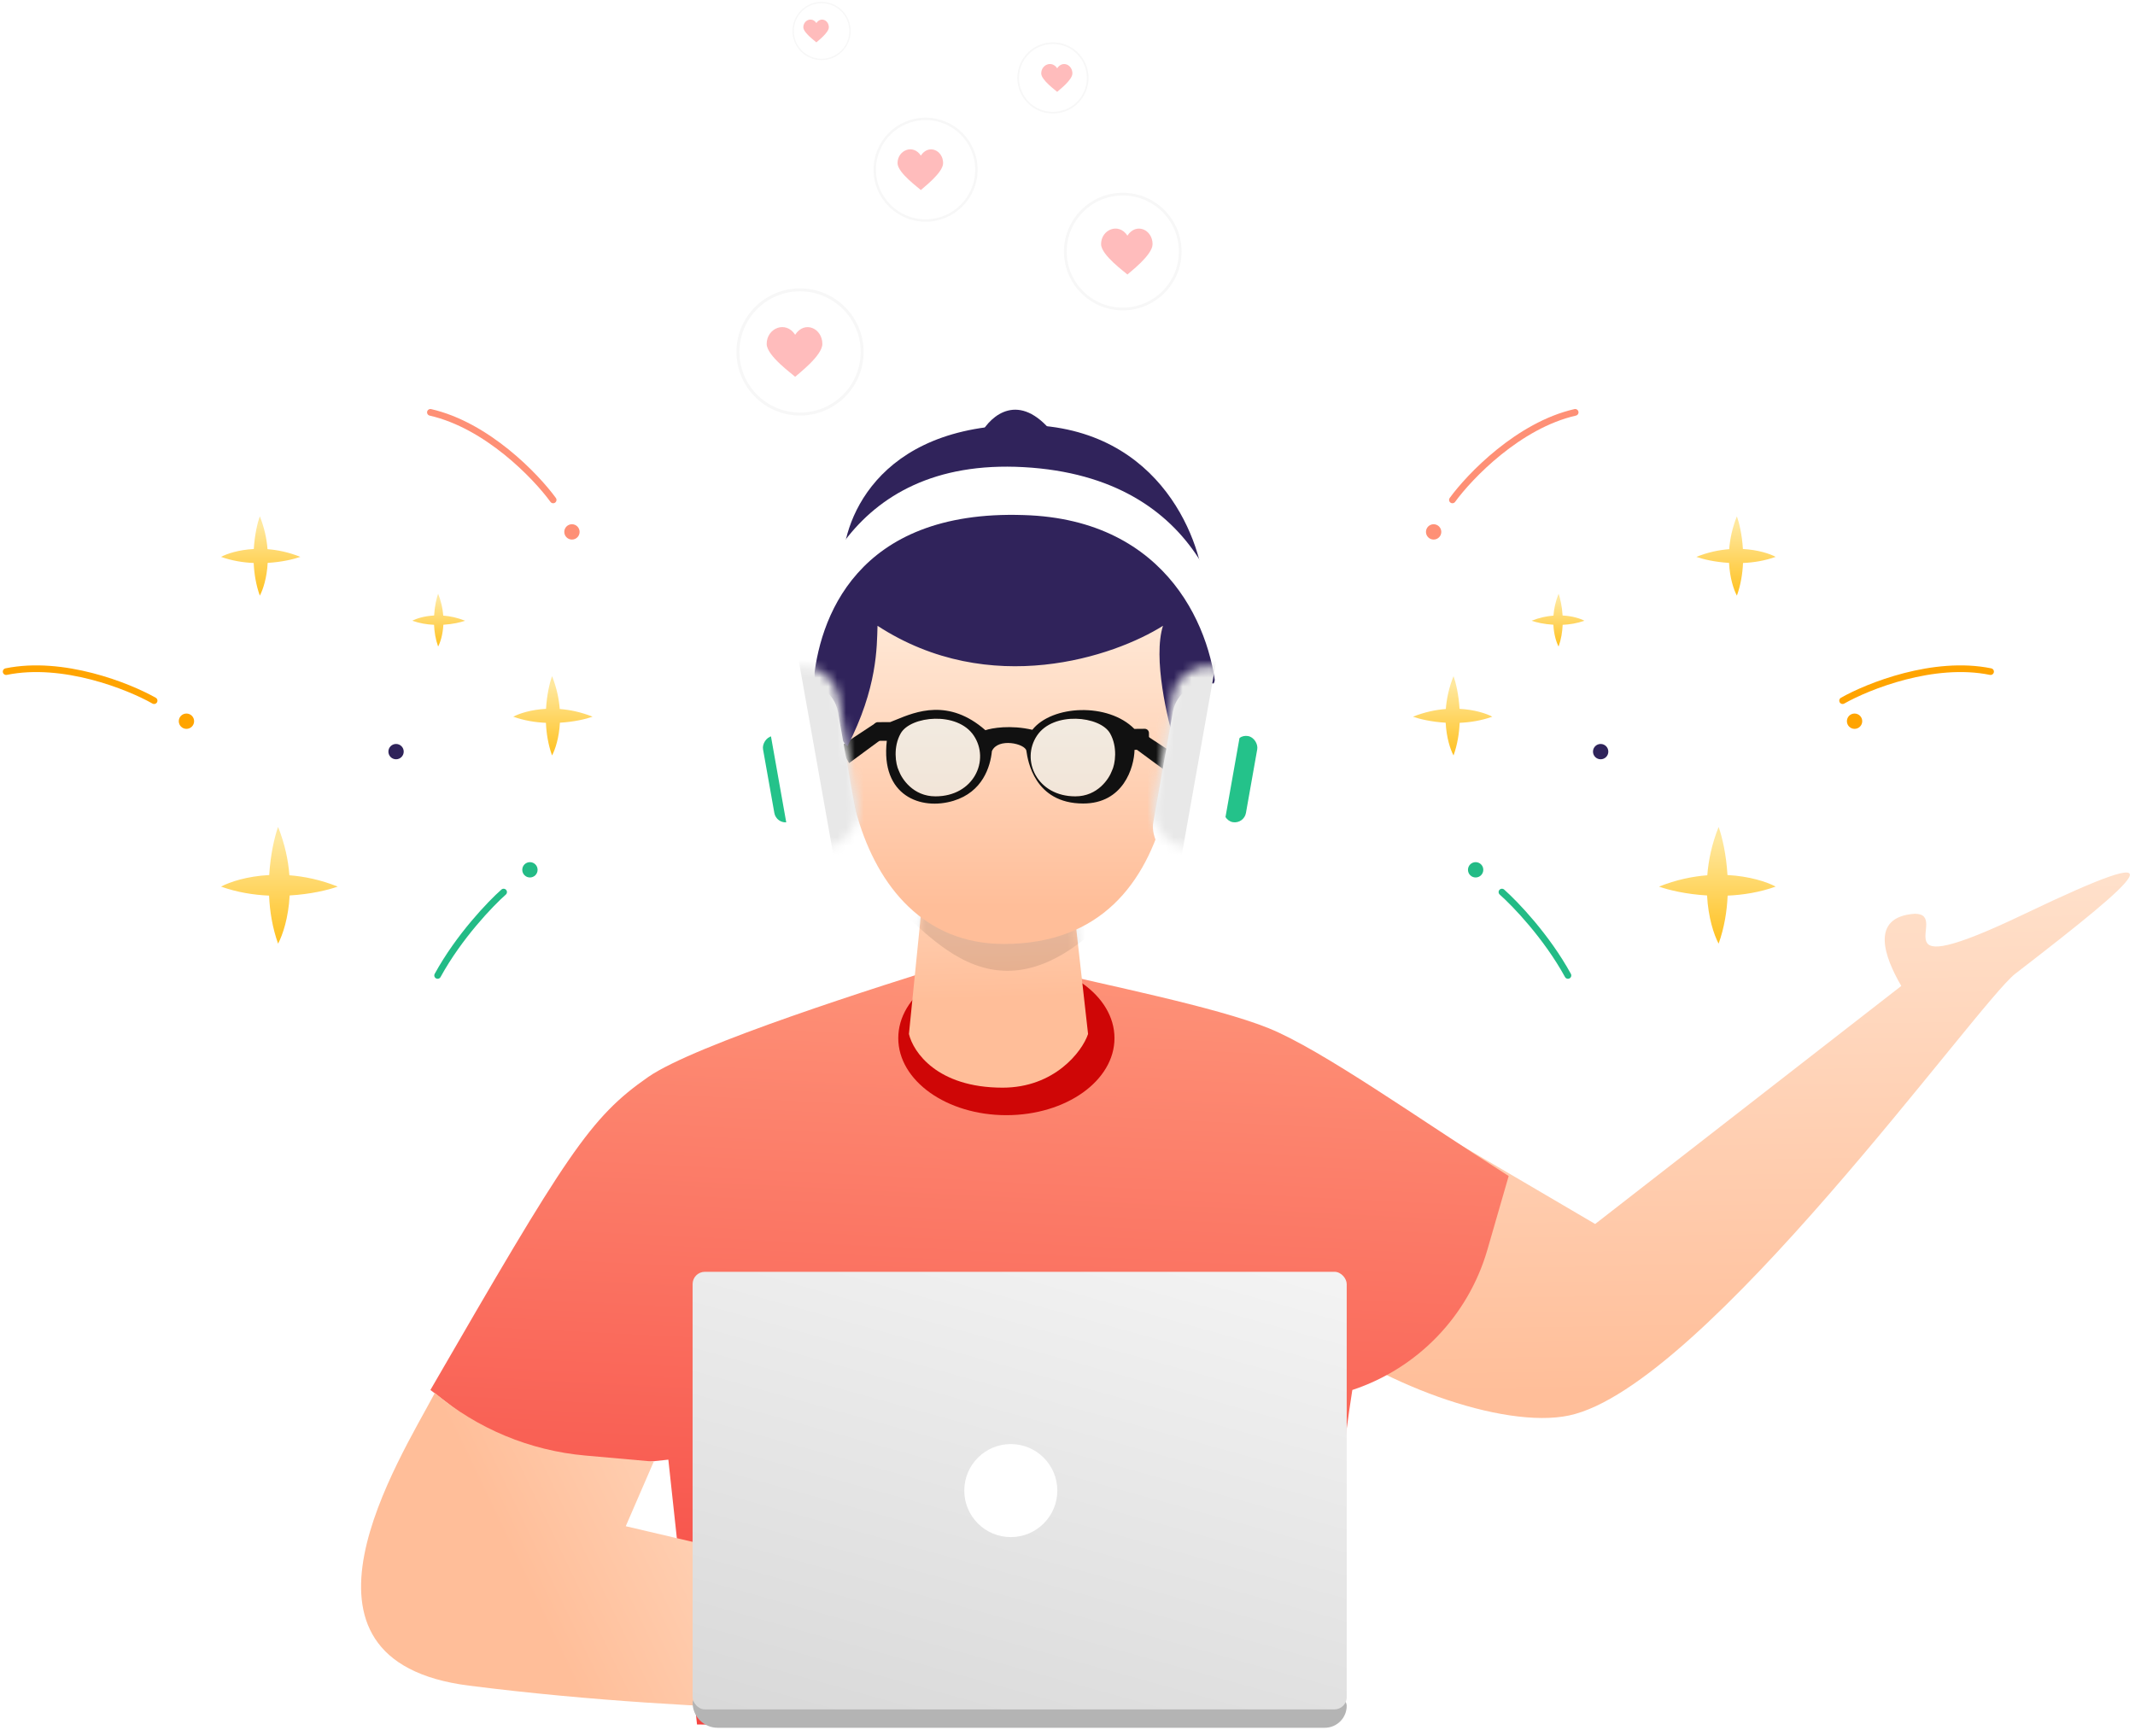 <svg width="241" height="196" viewBox="0 0 241 196" fill="none" xmlns="http://www.w3.org/2000/svg">
<path d="M180.062 138.178L161.4 127.223L146.741 149.038C155.305 156.185 169.692 161.382 177.127 159.795C192.384 156.538 223.215 113.219 227.493 109.921C242.057 98.693 246.791 94.432 228.568 103.156C211.193 111.474 220.395 103.156 216.139 103.156C211.025 103.514 212.719 108.052 214.618 111.305L180.062 138.178Z" fill="url(#paint0_linear_740_676)"/>
<path d="M73.172 121.582C78.438 117.925 99.243 111.339 108.379 108.503L118.046 109.558C124.137 111.068 137.201 113.642 143.211 116.079C149.22 118.515 160.126 126.284 170.3 132.763L167.898 141.083C165.74 148.554 160.035 154.48 152.65 156.919C150.75 169.004 149.111 188.65 149.382 194.741L78.68 194.686L75.443 164.783L60.883 166.342L48.585 156.919C63.984 130.283 66.591 126.152 73.172 121.582Z" fill="url(#paint1_linear_740_676)"/>
<path d="M52.946 190.296C30.544 187.455 45.114 164.751 49.086 157.253C53.889 161.297 59.822 163.764 66.076 164.32L73.796 165.006L70.635 172.298L104.763 180.288L109.551 193.57C106.141 192.99 80.803 193.828 52.946 190.296Z" fill="url(#paint2_linear_740_676)"/>
<path d="M110.762 48.895C111.864 46.901 115.026 44.109 118.854 48.895H110.762Z" fill="#30235B"/>
<ellipse cx="113.6" cy="117.199" rx="12.203" ry="8.696" fill="#CF0606"/>
<path d="M102.601 116.732L104.307 99.748H120.913L122.821 116.732C122.154 118.732 119.006 122.789 113.177 122.789C105.748 122.789 103.078 118.732 102.601 116.732Z" fill="url(#paint3_linear_740_676)"/>
<mask id="mask0_740_676" style="mask-type:alpha" maskUnits="userSpaceOnUse" x="102" y="99" width="21" height="24">
<path d="M102.601 116.732L104.307 99.748H120.913L122.824 116.766C122.157 118.766 118.999 122.79 113.17 122.79C105.741 122.79 103.078 118.732 102.601 116.732Z" fill="url(#paint4_linear_740_676)"/>
</mask>
<g mask="url(#mask0_740_676)">
<path opacity="0.1" d="M127.897 100.398C112.882 118.976 104.492 104.039 100.157 101.798L103.136 89.238L120.915 87.115L127.897 100.398Z" fill="black"/>
</g>
<path d="M113.312 106.566C95.403 106.566 92.323 80.86 97.857 69.102C110.306 53.885 125.869 62.761 132.093 69.102C133.592 78.9 135.245 106.566 113.312 106.566Z" fill="url(#paint5_linear_740_676)"/>
<path d="M131.4 86.9L127.891 84.315L128.434 82.391L132.441 85.034L131.4 86.9Z" fill="#111111"/>
<path d="M95.845 86.151L99.353 83.566L98.81 81.642L94.803 84.284L95.845 86.151Z" fill="#111111"/>
<path d="M99.055 70.647C111.752 78.919 125.827 74.093 131.278 70.647C130.13 74.266 131.756 81.224 132.712 84.25C140.973 73.492 138.273 67.682 135.89 66.122C135.492 60.76 130.618 47.354 114.254 47.99C97.891 48.625 94.716 60.231 95.179 64.534C88.983 72.954 92.669 81.186 95.658 84.25C99.055 77.653 98.978 73.026 99.055 70.647Z" fill="#30235B"/>
<g filter="url(#filter0_d_740_676)">
<path d="M115.555 56.268C96.601 55.634 92.379 68.099 91.812 75.337C91.767 75.917 91.293 76.373 90.712 76.373C90.091 76.373 89.597 75.856 89.652 75.238C90.479 65.957 95.427 49.739 115.555 50.858C135.878 51.987 139.854 68.165 139.23 77.184C139.197 77.666 138.789 78.031 138.305 78.031C137.778 78.031 137.354 77.603 137.333 77.076C137.034 69.593 132.06 56.747 115.555 56.268Z" fill="white"/>
</g>
<g filter="url(#filter1_d_740_676)">
<rect x="139.609" y="80.991" width="2.573" height="9.872" rx="1.286" transform="rotate(10.054 139.609 80.991)" fill="#24C28A"/>
</g>
<g filter="url(#filter2_d_740_676)">
<rect x="133.082" y="74.591" width="7.924" height="20.566" rx="3.962" transform="rotate(10.054 133.082 74.591)" fill="white"/>
</g>
<g filter="url(#filter3_d_740_676)">
<rect width="2.573" height="9.872" rx="1.286" transform="matrix(-0.985 0.175 0.175 0.985 88.44 80.991)" fill="#24C28A"/>
</g>
<g filter="url(#filter4_d_740_676)">
<rect width="7.924" height="20.566" rx="3.962" transform="matrix(-0.985 0.175 0.175 0.985 93.895 74.591)" fill="white"/>
</g>
<mask id="mask1_740_676" style="mask-type:alpha" maskUnits="userSpaceOnUse" x="86" y="75" width="11" height="21">
<rect width="7.924" height="20.566" rx="3.962" transform="matrix(-0.985 0.175 0.175 0.985 93.895 74.591)" fill="white"/>
</mask>
<g mask="url(#mask1_740_676)">
<rect x="90.164" y="74.591" width="10.308" height="22.325" transform="rotate(-10.098 90.164 74.591)" fill="#E8E8E8"/>
</g>
<mask id="mask2_740_676" style="mask-type:alpha" maskUnits="userSpaceOnUse" x="130" y="75" width="11" height="21">
<rect x="133.083" y="74.591" width="7.924" height="20.566" rx="3.962" transform="rotate(10.054 133.083 74.591)" fill="white"/>
</mask>
<g mask="url(#mask2_740_676)">
<rect width="10.308" height="22.325" transform="matrix(-0.985 -0.175 -0.175 0.985 137.295 74.591)" fill="#E8E8E8"/>
</g>
<path opacity="0.5" d="M105.595 89.903C103.061 89.903 101.785 87.906 101.461 87.015C101.088 86.269 100.794 84.326 101.677 82.783C102.799 80.821 108.075 80.274 109.923 83.046C111.771 85.818 109.923 89.903 105.595 89.903Z" fill="#E6FCFF"/>
<path opacity="0.5" d="M121.382 89.903C123.916 89.903 125.192 87.906 125.516 87.015C125.889 86.269 126.183 84.326 125.301 82.783C124.178 80.821 118.902 80.274 117.054 83.046C115.206 85.818 117.054 89.903 121.382 89.903Z" fill="#E6FCFF"/>
<path fill-rule="evenodd" clip-rule="evenodd" d="M111.232 82.435C107.1 78.806 103.368 80.342 101.156 81.251L101.156 81.251C100.91 81.353 100.683 81.446 100.476 81.524L99.092 81.526C98.831 81.527 98.62 81.74 98.623 82L98.633 83.165C98.635 83.422 98.845 83.63 99.103 83.63L100.104 83.63C99.379 89.856 103.97 91.522 107.642 90.4C110.915 89.399 111.792 86.568 111.967 84.793C112.667 83.241 115.737 83.958 115.858 84.758L115.868 84.821C116.012 85.795 116.738 90.704 122.264 90.711C126.791 90.717 128.019 86.673 128.067 84.65L129.239 84.639C129.498 84.637 129.707 84.425 129.704 84.165L129.692 82.741C129.69 82.482 129.477 82.273 129.218 82.276L128.046 82.286C125.097 79.299 118.763 79.579 116.532 82.388C114.071 81.82 111.973 82.183 111.232 82.435ZM105.595 89.903C103.061 89.903 101.785 87.906 101.461 87.015C101.088 86.269 100.794 84.326 101.677 82.783C102.799 80.821 108.075 80.274 109.923 83.046C111.771 85.818 109.923 89.903 105.595 89.903ZM125.516 87.015C125.192 87.906 123.916 89.903 121.383 89.903C117.054 89.903 115.206 85.818 117.054 83.046C118.902 80.274 124.178 80.821 125.301 82.783C126.183 84.326 125.889 86.269 125.516 87.015Z" fill="#111111"/>
<path d="M78.182 192.221C78.182 191.961 78.393 191.749 78.654 191.749H151.191C151.647 191.749 152.017 192.119 152.017 192.575V192.575C152.017 193.944 150.908 195.053 149.539 195.053H81.014C79.45 195.053 78.182 193.785 78.182 192.221V192.221Z" fill="#B4B4B4"/>
<rect x="78.182" y="143.576" width="73.835" height="49.401" rx="1.384" fill="url(#paint6_linear_740_676)"/>
<circle cx="114.1" cy="168.276" r="5.251" fill="white"/>
<path fill-rule="evenodd" clip-rule="evenodd" d="M61.636 80.022C61.73 78.42 62.049 77.079 62.315 76.334C62.838 77.641 63.096 78.896 63.184 80.04C64.328 80.128 65.583 80.386 66.89 80.909C66.145 81.175 64.804 81.494 63.203 81.588C63.113 83.288 62.676 84.609 62.315 85.286C61.876 84.056 61.676 82.792 61.623 81.601C60.432 81.549 59.168 81.348 57.938 80.909C58.615 80.548 59.936 80.111 61.636 80.022Z" fill="url(#paint7_linear_740_676)"/>
<path fill-rule="evenodd" clip-rule="evenodd" d="M49.004 69.485C49.066 68.419 49.279 67.526 49.456 67.031C49.804 67.9 49.976 68.736 50.034 69.497C50.796 69.556 51.631 69.728 52.501 70.076C52.005 70.253 51.113 70.465 50.047 70.528C49.987 71.659 49.696 72.539 49.456 72.989C49.164 72.171 49.03 71.329 48.995 70.536C48.203 70.501 47.361 70.368 46.542 70.076C46.993 69.835 47.872 69.544 49.004 69.485Z" fill="url(#paint8_linear_740_676)"/>
<path fill-rule="evenodd" clip-rule="evenodd" d="M28.649 61.978C28.743 60.377 29.062 59.036 29.328 58.291C29.851 59.598 30.11 60.853 30.197 61.997C31.341 62.084 32.596 62.343 33.903 62.866C33.158 63.132 31.817 63.451 30.216 63.545C30.127 65.245 29.689 66.566 29.328 67.243C28.889 66.013 28.689 64.748 28.637 63.557C27.446 63.505 26.181 63.305 24.951 62.866C25.628 62.505 26.949 62.068 28.649 61.978Z" fill="url(#paint9_linear_740_676)"/>
<path fill-rule="evenodd" clip-rule="evenodd" d="M30.391 98.785C30.529 96.428 30.999 94.456 31.39 93.36C32.16 95.283 32.54 97.129 32.668 98.812C34.352 98.941 36.198 99.321 38.121 100.09C37.025 100.482 35.052 100.952 32.696 101.089C32.565 103.591 31.921 105.534 31.39 106.53C30.744 104.721 30.45 102.86 30.373 101.108C28.62 101.031 26.76 100.736 24.951 100.09C25.947 99.559 27.89 98.916 30.391 98.785Z" fill="url(#paint10_linear_740_676)"/>
<circle cx="44.707" cy="84.852" r="0.865" fill="#2F235A"/>
<circle cx="64.561" cy="60.047" r="0.865" fill="#FE9076"/>
<circle cx="21.046" cy="81.418" r="0.865" fill="#FFA400"/>
<circle cx="59.819" cy="98.195" r="0.865" fill="#23BB86"/>
<path d="M62.441 56.436C60.485 53.75 54.975 48.012 48.584 46.551" stroke="#FE9076" stroke-width="0.753" stroke-linecap="round"/>
<path d="M17.396 79.099C14.505 77.46 7.117 74.51 0.693 75.82" stroke="#FFA400" stroke-width="0.753" stroke-linecap="round"/>
<path d="M56.849 100.708C55.368 102.016 51.804 105.728 49.399 110.12" stroke="#23BB86" stroke-width="0.753" stroke-linecap="round"/>
<path fill-rule="evenodd" clip-rule="evenodd" d="M164.754 80.022C164.66 78.42 164.341 77.079 164.075 76.334C163.552 77.641 163.293 78.896 163.206 80.04C162.062 80.128 160.807 80.386 159.5 80.909C160.245 81.175 161.586 81.494 163.187 81.588C163.276 83.288 163.714 84.609 164.075 85.286C164.514 84.056 164.714 82.792 164.766 81.601C165.957 81.548 167.222 81.348 168.452 80.909C167.775 80.548 166.454 80.111 164.754 80.022Z" fill="url(#paint11_linear_740_676)"/>
<path fill-rule="evenodd" clip-rule="evenodd" d="M176.386 69.485C176.324 68.419 176.111 67.527 175.934 67.031C175.586 67.901 175.414 68.736 175.356 69.498C174.594 69.556 173.759 69.728 172.889 70.076C173.385 70.253 174.278 70.465 175.344 70.528C175.403 71.659 175.694 72.539 175.934 72.989C176.227 72.171 176.36 71.329 176.395 70.536C177.188 70.501 178.029 70.368 178.848 70.076C178.397 69.835 177.518 69.544 176.386 69.485Z" fill="url(#paint12_linear_740_676)"/>
<path fill-rule="evenodd" clip-rule="evenodd" d="M196.74 61.978C196.647 60.377 196.327 59.036 196.061 58.291C195.539 59.598 195.28 60.853 195.193 61.997C194.048 62.084 192.794 62.343 191.487 62.866C192.232 63.132 193.572 63.451 195.174 63.545C195.263 65.245 195.7 66.566 196.061 67.243C196.5 66.013 196.701 64.749 196.753 63.557C197.944 63.505 199.209 63.305 200.438 62.866C199.762 62.505 198.441 62.068 196.74 61.978Z" fill="url(#paint13_linear_740_676)"/>
<path fill-rule="evenodd" clip-rule="evenodd" d="M194.998 98.785C194.861 96.429 194.391 94.456 193.999 93.36C193.23 95.283 192.85 97.129 192.721 98.812C191.038 98.941 189.192 99.321 187.269 100.09C188.365 100.482 190.337 100.952 192.694 101.089C192.825 103.591 193.468 105.534 193.999 106.53C194.645 104.721 194.94 102.86 195.017 101.108C196.769 101.031 198.63 100.736 200.439 100.09C199.443 99.559 197.5 98.916 194.998 98.785Z" fill="url(#paint14_linear_740_676)"/>
<circle r="0.865" transform="matrix(-1 0 0 1 180.683 84.852)" fill="#2F235A"/>
<circle r="0.865" transform="matrix(-1 0 0 1 161.829 60.047)" fill="#FE9076"/>
<circle r="0.865" transform="matrix(-1 0 0 1 209.344 81.418)" fill="#FFA400"/>
<circle r="0.865" transform="matrix(-1 0 0 1 166.571 98.195)" fill="#23BB86"/>
<path d="M163.949 56.436C165.905 53.75 171.414 48.012 177.806 46.551" stroke="#FE9076" stroke-width="0.753" stroke-linecap="round"/>
<path d="M207.994 79.099C210.885 77.46 218.273 74.51 224.697 75.82" stroke="#FFA400" stroke-width="0.753" stroke-linecap="round"/>
<path d="M169.54 100.708C171.022 102.016 174.586 105.728 176.991 110.12" stroke="#23BB86" stroke-width="0.753" stroke-linecap="round"/>
<path d="M127.264 26.601C126.28 25.086 124.291 25.912 124.291 27.562C124.291 28.802 127.019 30.741 127.264 30.993C127.51 30.741 130.103 28.802 130.103 27.562C130.103 25.924 128.249 25.086 127.264 26.601V26.601Z" fill="#FFBCBC"/>
<circle cx="126.74" cy="28.399" r="6.484" stroke="#F7F7F7" stroke-width="0.305"/>
<path d="M103.946 17.565C103.076 16.224 101.315 16.955 101.315 18.416C101.315 19.513 103.73 21.229 103.946 21.452C104.165 21.229 106.459 19.513 106.459 18.416C106.459 16.966 104.818 16.224 103.946 17.565V17.565Z" fill="#FFBCBC"/>
<circle cx="104.481" cy="19.156" r="5.738" stroke="#F7F7F7" stroke-width="0.27"/>
<path d="M119.335 7.711C118.739 6.793 117.535 7.293 117.535 8.292C117.535 9.043 119.186 10.216 119.335 10.369C119.484 10.216 121.053 9.043 121.053 8.292C121.053 7.301 119.931 6.793 119.335 7.711V7.711Z" fill="#FFBCBC"/>
<circle cx="118.855" cy="8.798" r="3.925" stroke="#F7F7F7" stroke-width="0.185"/>
<path d="M92.153 2.606C91.666 1.856 90.681 2.265 90.681 3.082C90.681 3.696 92.032 4.657 92.153 4.782C92.275 4.657 93.559 3.696 93.559 3.082C93.559 2.271 92.641 1.856 92.153 2.606V2.606Z" fill="#FFBCBC"/>
<circle cx="92.739" cy="3.497" r="3.211" stroke="#F7F7F7" stroke-width="0.151"/>
<path d="M89.758 37.79C88.695 36.151 86.543 37.044 86.543 38.829C86.543 40.169 89.493 42.266 89.758 42.539C90.025 42.266 92.828 40.169 92.828 38.829C92.828 37.057 90.823 36.151 89.758 37.79V37.79Z" fill="#FFBCBC"/>
<circle cx="90.309" cy="39.733" r="7.011" stroke="#F7F7F7" stroke-width="0.33"/>
<defs>
<filter id="filter0_d_740_676" x="73.674" y="36.708" width="81.59" height="59.177" filterUnits="userSpaceOnUse" color-interpolation-filters="sRGB">
<feFlood flood-opacity="0" result="BackgroundImageFix"/>
<feColorMatrix in="SourceAlpha" type="matrix" values="0 0 0 0 0 0 0 0 0 0 0 0 0 0 0 0 0 0 127 0" result="hardAlpha"/>
<feOffset dy="1.879"/>
<feGaussianBlur stdDeviation="7.987"/>
<feColorMatrix type="matrix" values="0 0 0 0 0.039 0 0 0 0 0.065 0 0 0 0 0.104 0 0 0 0.13 0"/>
<feBlend mode="normal" in2="BackgroundImageFix" result="effect1_dropShadow_740_676"/>
<feBlend mode="normal" in="SourceGraphic" in2="effect1_dropShadow_740_676" result="shape"/>
</filter>
<filter id="filter1_d_740_676" x="122.116" y="67.101" width="35.796" height="41.709" filterUnits="userSpaceOnUse" color-interpolation-filters="sRGB">
<feFlood flood-opacity="0" result="BackgroundImageFix"/>
<feColorMatrix in="SourceAlpha" type="matrix" values="0 0 0 0 0 0 0 0 0 0 0 0 0 0 0 0 0 0 127 0" result="hardAlpha"/>
<feOffset dy="1.879"/>
<feGaussianBlur stdDeviation="7.987"/>
<feColorMatrix type="matrix" values="0 0 0 0 0.039 0 0 0 0 0.065 0 0 0 0 0.104 0 0 0 0.13 0"/>
<feBlend mode="normal" in2="BackgroundImageFix" result="effect1_dropShadow_740_676"/>
<feBlend mode="normal" in="SourceGraphic" in2="effect1_dropShadow_740_676" result="shape"/>
</filter>
<filter id="filter2_d_740_676" x="114.148" y="61.126" width="42.081" height="52.321" filterUnits="userSpaceOnUse" color-interpolation-filters="sRGB">
<feFlood flood-opacity="0" result="BackgroundImageFix"/>
<feColorMatrix in="SourceAlpha" type="matrix" values="0 0 0 0 0 0 0 0 0 0 0 0 0 0 0 0 0 0 127 0" result="hardAlpha"/>
<feOffset dy="1.879"/>
<feGaussianBlur stdDeviation="7.987"/>
<feColorMatrix type="matrix" values="0 0 0 0 0.039 0 0 0 0 0.065 0 0 0 0 0.104 0 0 0 0.13 0"/>
<feBlend mode="normal" in2="BackgroundImageFix" result="effect1_dropShadow_740_676"/>
<feBlend mode="normal" in="SourceGraphic" in2="effect1_dropShadow_740_676" result="shape"/>
</filter>
<filter id="filter3_d_740_676" x="70.138" y="67.101" width="35.796" height="41.709" filterUnits="userSpaceOnUse" color-interpolation-filters="sRGB">
<feFlood flood-opacity="0" result="BackgroundImageFix"/>
<feColorMatrix in="SourceAlpha" type="matrix" values="0 0 0 0 0 0 0 0 0 0 0 0 0 0 0 0 0 0 127 0" result="hardAlpha"/>
<feOffset dy="1.879"/>
<feGaussianBlur stdDeviation="7.987"/>
<feColorMatrix type="matrix" values="0 0 0 0 0.039 0 0 0 0 0.065 0 0 0 0 0.104 0 0 0 0.13 0"/>
<feBlend mode="normal" in2="BackgroundImageFix" result="effect1_dropShadow_740_676"/>
<feBlend mode="normal" in="SourceGraphic" in2="effect1_dropShadow_740_676" result="shape"/>
</filter>
<filter id="filter4_d_740_676" x="70.749" y="61.126" width="42.081" height="52.321" filterUnits="userSpaceOnUse" color-interpolation-filters="sRGB">
<feFlood flood-opacity="0" result="BackgroundImageFix"/>
<feColorMatrix in="SourceAlpha" type="matrix" values="0 0 0 0 0 0 0 0 0 0 0 0 0 0 0 0 0 0 127 0" result="hardAlpha"/>
<feOffset dy="1.879"/>
<feGaussianBlur stdDeviation="7.987"/>
<feColorMatrix type="matrix" values="0 0 0 0 0.039 0 0 0 0 0.065 0 0 0 0 0.104 0 0 0 0.13 0"/>
<feBlend mode="normal" in2="BackgroundImageFix" result="effect1_dropShadow_740_676"/>
<feBlend mode="normal" in="SourceGraphic" in2="effect1_dropShadow_740_676" result="shape"/>
</filter>
<linearGradient id="paint0_linear_740_676" x1="184.823" y1="74.593" x2="186.066" y2="157.22" gradientUnits="userSpaceOnUse">
<stop stop-color="#FFEFE0"/>
<stop offset="1" stop-color="#FFBE99"/>
</linearGradient>
<linearGradient id="paint1_linear_740_676" x1="114.051" y1="94.273" x2="108.225" y2="210.948" gradientUnits="userSpaceOnUse">
<stop stop-color="#FF9F81"/>
<stop offset="1" stop-color="#F53838"/>
</linearGradient>
<linearGradient id="paint2_linear_740_676" x1="106.973" y1="135.277" x2="51.218" y2="161.998" gradientUnits="userSpaceOnUse">
<stop offset="0.068" stop-color="#FFEFE0"/>
<stop offset="1" stop-color="#FFBE99"/>
</linearGradient>
<linearGradient id="paint3_linear_740_676" x1="112.138" y1="81.478" x2="113.116" y2="112.668" gradientUnits="userSpaceOnUse">
<stop stop-color="#FFEFE0"/>
<stop offset="1" stop-color="#FFBE99"/>
</linearGradient>
<linearGradient id="paint4_linear_740_676" x1="112.138" y1="81.478" x2="110.769" y2="117.011" gradientUnits="userSpaceOnUse">
<stop stop-color="#FFEFE0"/>
<stop offset="1" stop-color="#FFBE99"/>
</linearGradient>
<linearGradient id="paint5_linear_740_676" x1="114.762" y1="64.85" x2="114.762" y2="102.304" gradientUnits="userSpaceOnUse">
<stop stop-color="#FFEFE0"/>
<stop offset="1" stop-color="#FFBE99"/>
</linearGradient>
<linearGradient id="paint6_linear_740_676" x1="130.346" y1="106.5" x2="103.046" y2="204.456" gradientUnits="userSpaceOnUse">
<stop offset="0.017" stop-color="white"/>
<stop offset="1" stop-color="#D7D7D7"/>
</linearGradient>
<linearGradient id="paint7_linear_740_676" x1="62.414" y1="77.287" x2="62.414" y2="85.692" gradientUnits="userSpaceOnUse">
<stop stop-color="#FFE89E"/>
<stop offset="1" stop-color="#FFBF1A"/>
</linearGradient>
<linearGradient id="paint8_linear_740_676" x1="49.522" y1="67.665" x2="49.522" y2="73.259" gradientUnits="userSpaceOnUse">
<stop stop-color="#FFE89E"/>
<stop offset="1" stop-color="#FFBF1A"/>
</linearGradient>
<linearGradient id="paint9_linear_740_676" x1="29.427" y1="59.244" x2="29.427" y2="67.649" gradientUnits="userSpaceOnUse">
<stop stop-color="#FFE89E"/>
<stop offset="1" stop-color="#FFBF1A"/>
</linearGradient>
<linearGradient id="paint10_linear_740_676" x1="31.536" y1="94.761" x2="31.536" y2="107.127" gradientUnits="userSpaceOnUse">
<stop stop-color="#FFE89E"/>
<stop offset="1" stop-color="#FFBF1A"/>
</linearGradient>
<linearGradient id="paint11_linear_740_676" x1="163.976" y1="77.287" x2="163.976" y2="85.692" gradientUnits="userSpaceOnUse">
<stop stop-color="#FFE89E"/>
<stop offset="1" stop-color="#FFBF1A"/>
</linearGradient>
<linearGradient id="paint12_linear_740_676" x1="175.869" y1="67.665" x2="175.869" y2="73.26" gradientUnits="userSpaceOnUse">
<stop stop-color="#FFE89E"/>
<stop offset="1" stop-color="#FFBF1A"/>
</linearGradient>
<linearGradient id="paint13_linear_740_676" x1="195.962" y1="59.244" x2="195.962" y2="67.649" gradientUnits="userSpaceOnUse">
<stop stop-color="#FFE89E"/>
<stop offset="1" stop-color="#FFBF1A"/>
</linearGradient>
<linearGradient id="paint14_linear_740_676" x1="193.854" y1="94.762" x2="193.854" y2="107.127" gradientUnits="userSpaceOnUse">
<stop stop-color="#FFE89E"/>
<stop offset="1" stop-color="#FFBF1A"/>
</linearGradient>
</defs>
</svg>
